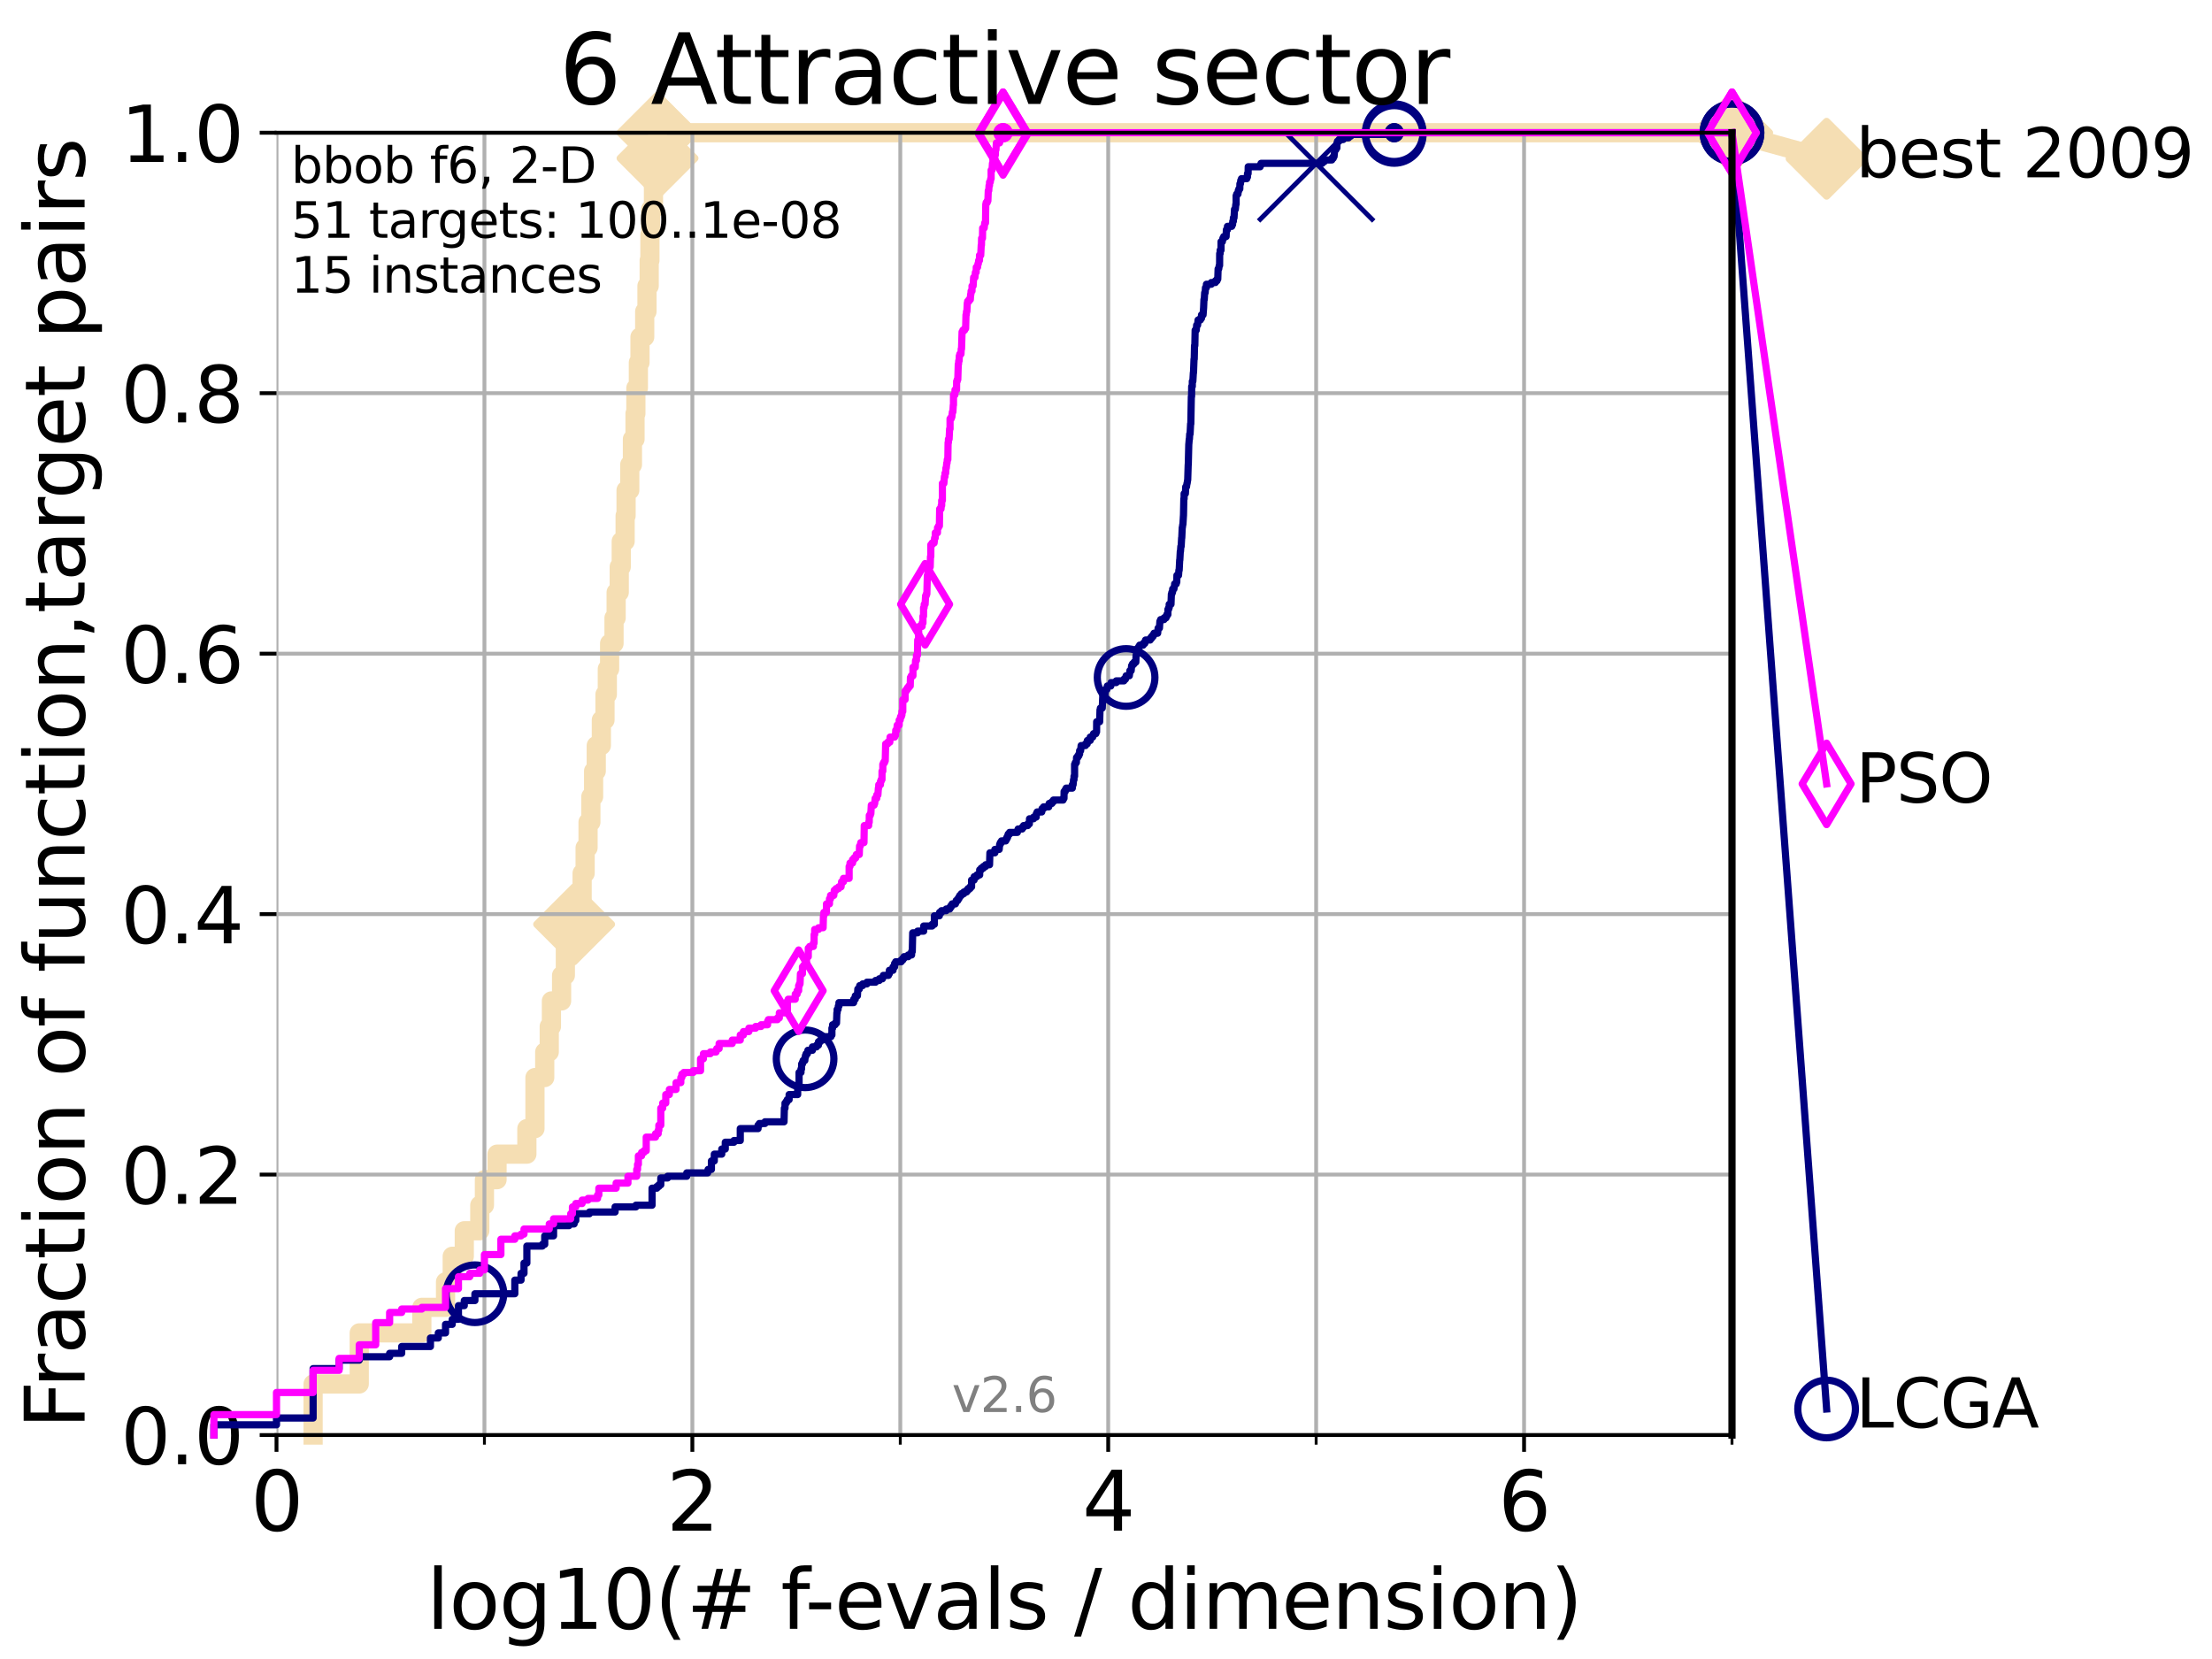 <?xml version="1.0" encoding="utf-8" standalone="no"?>
<!DOCTYPE svg PUBLIC "-//W3C//DTD SVG 1.1//EN"
  "http://www.w3.org/Graphics/SVG/1.1/DTD/svg11.dtd">
<svg xmlns:xlink="http://www.w3.org/1999/xlink" width="460.8pt" height="345.6pt" viewBox="0 0 460.8 345.6" xmlns="http://www.w3.org/2000/svg" version="1.1">
 <defs>
  <style type="text/css">*{stroke-linejoin: round; stroke-linecap: butt}</style>
 </defs>
 <g id="figure_1">
  <g id="patch_1">
   <path d="M 0 345.6 
L 460.8 345.6 
L 460.8 0 
L 0 0 
z
" style="fill: #ffffff"/>
  </g>
  <g id="axes_1">
   <g id="patch_2">
    <path d="M 57.6 298.944 
L 360.806 298.944 
L 360.806 27.648 
L 57.6 27.648 
z
" style="fill: #ffffff"/>
   </g>
   <g id="line2d_1">
    <path d="M 65.227 298.944 
L 65.227 288.305 
L 74.837 288.305 
L 74.837 277.666 
L 87.876 277.666 
L 87.876 272.346 
L 92.812 272.346 
L 92.812 267.027 
L 94.206 267.027 
L 94.206 261.707 
L 96.718 261.707 
L 96.718 256.388 
L 99.95 256.388 
L 99.95 251.068 
L 100.915 251.068 
L 100.915 245.749 
L 103.544 245.749 
L 103.544 240.429 
L 109.757 240.429 
L 109.757 235.11 
L 111.442 235.11 
L 111.442 224.471 
L 113.478 224.471 
L 113.478 219.151 
L 114.419 219.151 
L 114.419 213.832 
L 114.872 213.832 
L 114.872 208.512 
L 116.988 208.512 
L 116.988 203.192 
L 117.772 203.192 
L 117.772 197.873 
L 118.89 197.873 
L 118.89 192.553 
L 119.6 192.553 
L 119.6 187.234 
L 121.266 187.234 
L 121.266 181.914 
L 121.893 181.914 
L 121.893 176.595 
L 122.5 176.595 
L 122.5 171.275 
L 123.088 171.275 
L 123.088 165.956 
L 123.658 165.956 
L 123.658 160.636 
L 124.211 160.636 
L 124.211 155.317 
L 125.271 155.317 
L 125.271 149.997 
L 126.029 149.997 
L 126.029 144.678 
L 126.517 144.678 
L 126.517 139.358 
L 126.994 139.358 
L 126.994 134.039 
L 127.911 134.039 
L 127.911 128.719 
L 128.354 128.719 
L 128.354 123.4 
L 128.999 123.4 
L 128.999 118.08 
L 129.417 118.08 
L 129.417 112.76 
L 130.226 112.76 
L 130.226 107.441 
L 130.423 107.441 
L 130.423 102.121 
L 131.191 102.121 
L 131.191 96.802 
L 131.747 96.802 
L 131.747 91.482 
L 132.287 91.482 
L 132.287 86.163 
L 132.464 86.163 
L 132.464 80.843 
L 132.984 80.843 
L 132.984 75.524 
L 133.323 75.524 
L 133.323 70.204 
L 134.305 70.204 
L 134.305 64.885 
L 134.777 64.885 
L 134.777 59.565 
L 135.238 59.565 
L 135.238 54.246 
L 135.389 54.246 
L 135.389 48.926 
L 135.539 48.926 
L 135.539 43.607 
L 136.127 43.607 
L 136.127 38.287 
L 136.556 38.287 
L 136.556 32.968 
L 136.975 32.968 
L 136.975 27.648 
L 360.806 27.648 
" style="fill: none; stroke: #f5deb3; stroke-width: 4; stroke-linecap: square"/>
   </g>
   <g id="line2d_2">
    <defs>
     <path id="mfbd573ff9d" d="M 0 7.778 
L 7.778 0 
L 0 -7.778 
L -7.778 0 
z
" style="stroke: #f5deb3; stroke-width: 1.5; stroke-linejoin: miter"/>
    </defs>
    <g>
     <use xlink:href="#mfbd573ff9d" x="119.6" y="192.553" style="fill: #f5deb3; stroke: #f5deb3; stroke-width: 1.5; stroke-linejoin: miter"/>
     <use xlink:href="#mfbd573ff9d" x="136.975" y="32.968" style="fill: #f5deb3; stroke: #f5deb3; stroke-width: 1.5; stroke-linejoin: miter"/>
     <use xlink:href="#mfbd573ff9d" x="136.975" y="27.648" style="fill: #f5deb3; stroke: #f5deb3; stroke-width: 1.5; stroke-linejoin: miter"/>
     <use xlink:href="#mfbd573ff9d" x="136.975" y="27.648" style="fill: #f5deb3; stroke: #f5deb3; stroke-width: 1.5; stroke-linejoin: miter"/>
     <use xlink:href="#mfbd573ff9d" x="360.806" y="27.648" style="fill: #f5deb3; stroke: #f5deb3; stroke-width: 1.5; stroke-linejoin: miter"/>
    </g>
   </g>
   <g id="line2d_3">
    <path style="fill: none; stroke: #f5deb3; stroke-width: 4; stroke-linecap: square"/>
    <g/>
   </g>
   <g id="line2d_4">
    <path d="M 360.806 27.648 
L 380.515 33.074 
" style="fill: none; stroke: #f5deb3; stroke-width: 4; stroke-linecap: square"/>
    <g>
     <use xlink:href="#mfbd573ff9d" x="360.806" y="27.648" style="fill: #f5deb3; stroke: #f5deb3; stroke-width: 1.5; stroke-linejoin: miter"/>
     <use xlink:href="#mfbd573ff9d" x="380.515" y="33.074" style="fill: #f5deb3; stroke: #f5deb3; stroke-width: 1.5; stroke-linejoin: miter"/>
    </g>
   </g>
   <g id="matplotlib.axis_1">
    <g id="xtick_1">
     <g id="line2d_5">
      <path d="M 57.6 298.944 
L 57.6 27.648 
" clip-path="url(#p64ece58ec1)" style="fill: none; stroke: #b0b0b0; stroke-width: 0.8; stroke-linecap: square"/>
     </g>
     <g id="line2d_6">
      <defs>
       <path id="md685acdb5d" d="M 0 0 
L 0 3.5 
" style="stroke: #000000; stroke-width: 0.8"/>
      </defs>
      <g>
       <use xlink:href="#md685acdb5d" x="57.6" y="298.944" style="stroke: #000000; stroke-width: 0.8"/>
      </g>
     </g>
     <g id="text_1">
      <!-- 0 -->
      <g transform="translate(52.192 318.861)scale(0.17 -0.17)">
       <defs>
        <path id="DejaVuSans-30" d="M 2034 4250 
Q 1547 4250 1301 3770 
Q 1056 3291 1056 2328 
Q 1056 1369 1301 889 
Q 1547 409 2034 409 
Q 2525 409 2770 889 
Q 3016 1369 3016 2328 
Q 3016 3291 2770 3770 
Q 2525 4250 2034 4250 
z
M 2034 4750 
Q 2819 4750 3233 4129 
Q 3647 3509 3647 2328 
Q 3647 1150 3233 529 
Q 2819 -91 2034 -91 
Q 1250 -91 836 529 
Q 422 1150 422 2328 
Q 422 3509 836 4129 
Q 1250 4750 2034 4750 
z
" transform="scale(0.016)"/>
       </defs>
       <use xlink:href="#DejaVuSans-30"/>
      </g>
     </g>
    </g>
    <g id="xtick_2">
     <g id="line2d_7">
      <path d="M 144.23 298.944 
L 144.23 27.648 
" clip-path="url(#p64ece58ec1)" style="fill: none; stroke: #b0b0b0; stroke-width: 0.8; stroke-linecap: square"/>
     </g>
     <g id="line2d_8">
      <g>
       <use xlink:href="#md685acdb5d" x="144.23" y="298.944" style="stroke: #000000; stroke-width: 0.8"/>
      </g>
     </g>
     <g id="text_2">
      <!-- 2 -->
      <g transform="translate(138.822 318.861)scale(0.17 -0.17)">
       <defs>
        <path id="DejaVuSans-32" d="M 1228 531 
L 3431 531 
L 3431 0 
L 469 0 
L 469 531 
Q 828 903 1448 1529 
Q 2069 2156 2228 2338 
Q 2531 2678 2651 2914 
Q 2772 3150 2772 3378 
Q 2772 3750 2511 3984 
Q 2250 4219 1831 4219 
Q 1534 4219 1204 4116 
Q 875 4013 500 3803 
L 500 4441 
Q 881 4594 1212 4672 
Q 1544 4750 1819 4750 
Q 2544 4750 2975 4387 
Q 3406 4025 3406 3419 
Q 3406 3131 3298 2873 
Q 3191 2616 2906 2266 
Q 2828 2175 2409 1742 
Q 1991 1309 1228 531 
z
" transform="scale(0.016)"/>
       </defs>
       <use xlink:href="#DejaVuSans-32"/>
      </g>
     </g>
    </g>
    <g id="xtick_3">
     <g id="line2d_9">
      <path d="M 230.861 298.944 
L 230.861 27.648 
" clip-path="url(#p64ece58ec1)" style="fill: none; stroke: #b0b0b0; stroke-width: 0.8; stroke-linecap: square"/>
     </g>
     <g id="line2d_10">
      <g>
       <use xlink:href="#md685acdb5d" x="230.861" y="298.944" style="stroke: #000000; stroke-width: 0.8"/>
      </g>
     </g>
     <g id="text_3">
      <!-- 4 -->
      <g transform="translate(225.453 318.861)scale(0.17 -0.17)">
       <defs>
        <path id="DejaVuSans-34" d="M 2419 4116 
L 825 1625 
L 2419 1625 
L 2419 4116 
z
M 2253 4666 
L 3047 4666 
L 3047 1625 
L 3713 1625 
L 3713 1100 
L 3047 1100 
L 3047 0 
L 2419 0 
L 2419 1100 
L 313 1100 
L 313 1709 
L 2253 4666 
z
" transform="scale(0.016)"/>
       </defs>
       <use xlink:href="#DejaVuSans-34"/>
      </g>
     </g>
    </g>
    <g id="xtick_4">
     <g id="line2d_11">
      <path d="M 317.491 298.944 
L 317.491 27.648 
" clip-path="url(#p64ece58ec1)" style="fill: none; stroke: #b0b0b0; stroke-width: 0.8; stroke-linecap: square"/>
     </g>
     <g id="line2d_12">
      <g>
       <use xlink:href="#md685acdb5d" x="317.491" y="298.944" style="stroke: #000000; stroke-width: 0.8"/>
      </g>
     </g>
     <g id="text_4">
      <!-- 6 -->
      <g transform="translate(312.083 318.861)scale(0.17 -0.17)">
       <defs>
        <path id="DejaVuSans-36" d="M 2113 2584 
Q 1688 2584 1439 2293 
Q 1191 2003 1191 1497 
Q 1191 994 1439 701 
Q 1688 409 2113 409 
Q 2538 409 2786 701 
Q 3034 994 3034 1497 
Q 3034 2003 2786 2293 
Q 2538 2584 2113 2584 
z
M 3366 4563 
L 3366 3988 
Q 3128 4100 2886 4159 
Q 2644 4219 2406 4219 
Q 1781 4219 1451 3797 
Q 1122 3375 1075 2522 
Q 1259 2794 1537 2939 
Q 1816 3084 2150 3084 
Q 2853 3084 3261 2657 
Q 3669 2231 3669 1497 
Q 3669 778 3244 343 
Q 2819 -91 2113 -91 
Q 1303 -91 875 529 
Q 447 1150 447 2328 
Q 447 3434 972 4092 
Q 1497 4750 2381 4750 
Q 2619 4750 2861 4703 
Q 3103 4656 3366 4563 
z
" transform="scale(0.016)"/>
       </defs>
       <use xlink:href="#DejaVuSans-36"/>
      </g>
     </g>
    </g>
    <g id="xtick_5">
     <g id="line2d_13">
      <path d="M 100.915 298.944 
L 100.915 27.648 
" clip-path="url(#p64ece58ec1)" style="fill: none; stroke: #b0b0b0; stroke-width: 0.8; stroke-linecap: square"/>
     </g>
     <g id="line2d_14">
      <defs>
       <path id="m4558ae30e0" d="M 0 0 
L 0 2 
" style="stroke: #000000; stroke-width: 0.6"/>
      </defs>
      <g>
       <use xlink:href="#m4558ae30e0" x="100.915" y="298.944" style="stroke: #000000; stroke-width: 0.6"/>
      </g>
     </g>
    </g>
    <g id="xtick_6">
     <g id="line2d_15">
      <path d="M 187.546 298.944 
L 187.546 27.648 
" clip-path="url(#p64ece58ec1)" style="fill: none; stroke: #b0b0b0; stroke-width: 0.8; stroke-linecap: square"/>
     </g>
     <g id="line2d_16">
      <g>
       <use xlink:href="#m4558ae30e0" x="187.546" y="298.944" style="stroke: #000000; stroke-width: 0.6"/>
      </g>
     </g>
    </g>
    <g id="xtick_7">
     <g id="line2d_17">
      <path d="M 274.176 298.944 
L 274.176 27.648 
" clip-path="url(#p64ece58ec1)" style="fill: none; stroke: #b0b0b0; stroke-width: 0.8; stroke-linecap: square"/>
     </g>
     <g id="line2d_18">
      <g>
       <use xlink:href="#m4558ae30e0" x="274.176" y="298.944" style="stroke: #000000; stroke-width: 0.6"/>
      </g>
     </g>
    </g>
    <g id="xtick_8">
     <g id="line2d_19">
      <path d="M 360.806 298.944 
L 360.806 27.648 
" clip-path="url(#p64ece58ec1)" style="fill: none; stroke: #b0b0b0; stroke-width: 0.8; stroke-linecap: square"/>
     </g>
     <g id="line2d_20">
      <g>
       <use xlink:href="#m4558ae30e0" x="360.806" y="298.944" style="stroke: #000000; stroke-width: 0.6"/>
      </g>
     </g>
    </g>
    <g id="text_5">
     <!-- log10(# f-evals / dimension) -->
     <g transform="translate(88.823 339.314)scale(0.17 -0.17)">
      <defs>
       <path id="DejaVuSans-6c" d="M 603 4863 
L 1178 4863 
L 1178 0 
L 603 0 
L 603 4863 
z
" transform="scale(0.016)"/>
       <path id="DejaVuSans-6f" d="M 1959 3097 
Q 1497 3097 1228 2736 
Q 959 2375 959 1747 
Q 959 1119 1226 758 
Q 1494 397 1959 397 
Q 2419 397 2687 759 
Q 2956 1122 2956 1747 
Q 2956 2369 2687 2733 
Q 2419 3097 1959 3097 
z
M 1959 3584 
Q 2709 3584 3137 3096 
Q 3566 2609 3566 1747 
Q 3566 888 3137 398 
Q 2709 -91 1959 -91 
Q 1206 -91 779 398 
Q 353 888 353 1747 
Q 353 2609 779 3096 
Q 1206 3584 1959 3584 
z
" transform="scale(0.016)"/>
       <path id="DejaVuSans-67" d="M 2906 1791 
Q 2906 2416 2648 2759 
Q 2391 3103 1925 3103 
Q 1463 3103 1205 2759 
Q 947 2416 947 1791 
Q 947 1169 1205 825 
Q 1463 481 1925 481 
Q 2391 481 2648 825 
Q 2906 1169 2906 1791 
z
M 3481 434 
Q 3481 -459 3084 -895 
Q 2688 -1331 1869 -1331 
Q 1566 -1331 1297 -1286 
Q 1028 -1241 775 -1147 
L 775 -588 
Q 1028 -725 1275 -790 
Q 1522 -856 1778 -856 
Q 2344 -856 2625 -561 
Q 2906 -266 2906 331 
L 2906 616 
Q 2728 306 2450 153 
Q 2172 0 1784 0 
Q 1141 0 747 490 
Q 353 981 353 1791 
Q 353 2603 747 3093 
Q 1141 3584 1784 3584 
Q 2172 3584 2450 3431 
Q 2728 3278 2906 2969 
L 2906 3500 
L 3481 3500 
L 3481 434 
z
" transform="scale(0.016)"/>
       <path id="DejaVuSans-31" d="M 794 531 
L 1825 531 
L 1825 4091 
L 703 3866 
L 703 4441 
L 1819 4666 
L 2450 4666 
L 2450 531 
L 3481 531 
L 3481 0 
L 794 0 
L 794 531 
z
" transform="scale(0.016)"/>
       <path id="DejaVuSans-28" d="M 1984 4856 
Q 1566 4138 1362 3434 
Q 1159 2731 1159 2009 
Q 1159 1288 1364 580 
Q 1569 -128 1984 -844 
L 1484 -844 
Q 1016 -109 783 600 
Q 550 1309 550 2009 
Q 550 2706 781 3412 
Q 1013 4119 1484 4856 
L 1984 4856 
z
" transform="scale(0.016)"/>
       <path id="DejaVuSans-23" d="M 3272 2816 
L 2363 2816 
L 2100 1772 
L 3016 1772 
L 3272 2816 
z
M 2803 4594 
L 2478 3297 
L 3391 3297 
L 3719 4594 
L 4219 4594 
L 3897 3297 
L 4872 3297 
L 4872 2816 
L 3775 2816 
L 3519 1772 
L 4513 1772 
L 4513 1294 
L 3397 1294 
L 3072 0 
L 2572 0 
L 2894 1294 
L 1978 1294 
L 1656 0 
L 1153 0 
L 1478 1294 
L 494 1294 
L 494 1772 
L 1594 1772 
L 1856 2816 
L 850 2816 
L 850 3297 
L 1978 3297 
L 2297 4594 
L 2803 4594 
z
" transform="scale(0.016)"/>
       <path id="DejaVuSans-20" transform="scale(0.016)"/>
       <path id="DejaVuSans-66" d="M 2375 4863 
L 2375 4384 
L 1825 4384 
Q 1516 4384 1395 4259 
Q 1275 4134 1275 3809 
L 1275 3500 
L 2222 3500 
L 2222 3053 
L 1275 3053 
L 1275 0 
L 697 0 
L 697 3053 
L 147 3053 
L 147 3500 
L 697 3500 
L 697 3744 
Q 697 4328 969 4595 
Q 1241 4863 1831 4863 
L 2375 4863 
z
" transform="scale(0.016)"/>
       <path id="DejaVuSans-2d" d="M 313 2009 
L 1997 2009 
L 1997 1497 
L 313 1497 
L 313 2009 
z
" transform="scale(0.016)"/>
       <path id="DejaVuSans-65" d="M 3597 1894 
L 3597 1613 
L 953 1613 
Q 991 1019 1311 708 
Q 1631 397 2203 397 
Q 2534 397 2845 478 
Q 3156 559 3463 722 
L 3463 178 
Q 3153 47 2828 -22 
Q 2503 -91 2169 -91 
Q 1331 -91 842 396 
Q 353 884 353 1716 
Q 353 2575 817 3079 
Q 1281 3584 2069 3584 
Q 2775 3584 3186 3129 
Q 3597 2675 3597 1894 
z
M 3022 2063 
Q 3016 2534 2758 2815 
Q 2500 3097 2075 3097 
Q 1594 3097 1305 2825 
Q 1016 2553 972 2059 
L 3022 2063 
z
" transform="scale(0.016)"/>
       <path id="DejaVuSans-76" d="M 191 3500 
L 800 3500 
L 1894 563 
L 2988 3500 
L 3597 3500 
L 2284 0 
L 1503 0 
L 191 3500 
z
" transform="scale(0.016)"/>
       <path id="DejaVuSans-61" d="M 2194 1759 
Q 1497 1759 1228 1600 
Q 959 1441 959 1056 
Q 959 750 1161 570 
Q 1363 391 1709 391 
Q 2188 391 2477 730 
Q 2766 1069 2766 1631 
L 2766 1759 
L 2194 1759 
z
M 3341 1997 
L 3341 0 
L 2766 0 
L 2766 531 
Q 2569 213 2275 61 
Q 1981 -91 1556 -91 
Q 1019 -91 701 211 
Q 384 513 384 1019 
Q 384 1609 779 1909 
Q 1175 2209 1959 2209 
L 2766 2209 
L 2766 2266 
Q 2766 2663 2505 2880 
Q 2244 3097 1772 3097 
Q 1472 3097 1187 3025 
Q 903 2953 641 2809 
L 641 3341 
Q 956 3463 1253 3523 
Q 1550 3584 1831 3584 
Q 2591 3584 2966 3190 
Q 3341 2797 3341 1997 
z
" transform="scale(0.016)"/>
       <path id="DejaVuSans-73" d="M 2834 3397 
L 2834 2853 
Q 2591 2978 2328 3040 
Q 2066 3103 1784 3103 
Q 1356 3103 1142 2972 
Q 928 2841 928 2578 
Q 928 2378 1081 2264 
Q 1234 2150 1697 2047 
L 1894 2003 
Q 2506 1872 2764 1633 
Q 3022 1394 3022 966 
Q 3022 478 2636 193 
Q 2250 -91 1575 -91 
Q 1294 -91 989 -36 
Q 684 19 347 128 
L 347 722 
Q 666 556 975 473 
Q 1284 391 1588 391 
Q 1994 391 2212 530 
Q 2431 669 2431 922 
Q 2431 1156 2273 1281 
Q 2116 1406 1581 1522 
L 1381 1569 
Q 847 1681 609 1914 
Q 372 2147 372 2553 
Q 372 3047 722 3315 
Q 1072 3584 1716 3584 
Q 2034 3584 2315 3537 
Q 2597 3491 2834 3397 
z
" transform="scale(0.016)"/>
       <path id="DejaVuSans-2f" d="M 1625 4666 
L 2156 4666 
L 531 -594 
L 0 -594 
L 1625 4666 
z
" transform="scale(0.016)"/>
       <path id="DejaVuSans-64" d="M 2906 2969 
L 2906 4863 
L 3481 4863 
L 3481 0 
L 2906 0 
L 2906 525 
Q 2725 213 2448 61 
Q 2172 -91 1784 -91 
Q 1150 -91 751 415 
Q 353 922 353 1747 
Q 353 2572 751 3078 
Q 1150 3584 1784 3584 
Q 2172 3584 2448 3432 
Q 2725 3281 2906 2969 
z
M 947 1747 
Q 947 1113 1208 752 
Q 1469 391 1925 391 
Q 2381 391 2643 752 
Q 2906 1113 2906 1747 
Q 2906 2381 2643 2742 
Q 2381 3103 1925 3103 
Q 1469 3103 1208 2742 
Q 947 2381 947 1747 
z
" transform="scale(0.016)"/>
       <path id="DejaVuSans-69" d="M 603 3500 
L 1178 3500 
L 1178 0 
L 603 0 
L 603 3500 
z
M 603 4863 
L 1178 4863 
L 1178 4134 
L 603 4134 
L 603 4863 
z
" transform="scale(0.016)"/>
       <path id="DejaVuSans-6d" d="M 3328 2828 
Q 3544 3216 3844 3400 
Q 4144 3584 4550 3584 
Q 5097 3584 5394 3201 
Q 5691 2819 5691 2113 
L 5691 0 
L 5113 0 
L 5113 2094 
Q 5113 2597 4934 2840 
Q 4756 3084 4391 3084 
Q 3944 3084 3684 2787 
Q 3425 2491 3425 1978 
L 3425 0 
L 2847 0 
L 2847 2094 
Q 2847 2600 2669 2842 
Q 2491 3084 2119 3084 
Q 1678 3084 1418 2786 
Q 1159 2488 1159 1978 
L 1159 0 
L 581 0 
L 581 3500 
L 1159 3500 
L 1159 2956 
Q 1356 3278 1631 3431 
Q 1906 3584 2284 3584 
Q 2666 3584 2933 3390 
Q 3200 3197 3328 2828 
z
" transform="scale(0.016)"/>
       <path id="DejaVuSans-6e" d="M 3513 2113 
L 3513 0 
L 2938 0 
L 2938 2094 
Q 2938 2591 2744 2837 
Q 2550 3084 2163 3084 
Q 1697 3084 1428 2787 
Q 1159 2491 1159 1978 
L 1159 0 
L 581 0 
L 581 3500 
L 1159 3500 
L 1159 2956 
Q 1366 3272 1645 3428 
Q 1925 3584 2291 3584 
Q 2894 3584 3203 3211 
Q 3513 2838 3513 2113 
z
" transform="scale(0.016)"/>
       <path id="DejaVuSans-29" d="M 513 4856 
L 1013 4856 
Q 1481 4119 1714 3412 
Q 1947 2706 1947 2009 
Q 1947 1309 1714 600 
Q 1481 -109 1013 -844 
L 513 -844 
Q 928 -128 1133 580 
Q 1338 1288 1338 2009 
Q 1338 2731 1133 3434 
Q 928 4138 513 4856 
z
" transform="scale(0.016)"/>
      </defs>
      <use xlink:href="#DejaVuSans-6c"/>
      <use xlink:href="#DejaVuSans-6f" x="27.783"/>
      <use xlink:href="#DejaVuSans-67" x="88.965"/>
      <use xlink:href="#DejaVuSans-31" x="152.441"/>
      <use xlink:href="#DejaVuSans-30" x="216.064"/>
      <use xlink:href="#DejaVuSans-28" x="279.688"/>
      <use xlink:href="#DejaVuSans-23" x="318.701"/>
      <use xlink:href="#DejaVuSans-20" x="402.49"/>
      <use xlink:href="#DejaVuSans-66" x="434.277"/>
      <use xlink:href="#DejaVuSans-2d" x="463.982"/>
      <use xlink:href="#DejaVuSans-65" x="500.066"/>
      <use xlink:href="#DejaVuSans-76" x="561.59"/>
      <use xlink:href="#DejaVuSans-61" x="620.77"/>
      <use xlink:href="#DejaVuSans-6c" x="682.049"/>
      <use xlink:href="#DejaVuSans-73" x="709.832"/>
      <use xlink:href="#DejaVuSans-20" x="761.932"/>
      <use xlink:href="#DejaVuSans-2f" x="793.719"/>
      <use xlink:href="#DejaVuSans-20" x="827.41"/>
      <use xlink:href="#DejaVuSans-64" x="859.197"/>
      <use xlink:href="#DejaVuSans-69" x="922.674"/>
      <use xlink:href="#DejaVuSans-6d" x="950.457"/>
      <use xlink:href="#DejaVuSans-65" x="1047.869"/>
      <use xlink:href="#DejaVuSans-6e" x="1109.393"/>
      <use xlink:href="#DejaVuSans-73" x="1172.771"/>
      <use xlink:href="#DejaVuSans-69" x="1224.871"/>
      <use xlink:href="#DejaVuSans-6f" x="1252.654"/>
      <use xlink:href="#DejaVuSans-6e" x="1313.836"/>
      <use xlink:href="#DejaVuSans-29" x="1377.215"/>
     </g>
    </g>
   </g>
   <g id="matplotlib.axis_2">
    <g id="ytick_1">
     <g id="line2d_21">
      <path d="M 57.6 298.944 
L 360.806 298.944 
" clip-path="url(#p64ece58ec1)" style="fill: none; stroke: #b0b0b0; stroke-width: 0.8; stroke-linecap: square"/>
     </g>
     <g id="line2d_22">
      <defs>
       <path id="mbbb6715928" d="M 0 0 
L -3.5 0 
" style="stroke: #000000; stroke-width: 0.8"/>
      </defs>
      <g>
       <use xlink:href="#mbbb6715928" x="57.6" y="298.944" style="stroke: #000000; stroke-width: 0.8"/>
      </g>
     </g>
     <g id="text_6">
      <!-- 0.0 -->
      <g transform="translate(25.155 305.023)scale(0.16 -0.16)">
       <defs>
        <path id="DejaVuSans-2e" d="M 684 794 
L 1344 794 
L 1344 0 
L 684 0 
L 684 794 
z
" transform="scale(0.016)"/>
       </defs>
       <use xlink:href="#DejaVuSans-30"/>
       <use xlink:href="#DejaVuSans-2e" x="63.623"/>
       <use xlink:href="#DejaVuSans-30" x="95.41"/>
      </g>
     </g>
    </g>
    <g id="ytick_2">
     <g id="line2d_23">
      <path d="M 57.6 244.685 
L 360.806 244.685 
" clip-path="url(#p64ece58ec1)" style="fill: none; stroke: #b0b0b0; stroke-width: 0.8; stroke-linecap: square"/>
     </g>
     <g id="line2d_24">
      <g>
       <use xlink:href="#mbbb6715928" x="57.6" y="244.685" style="stroke: #000000; stroke-width: 0.8"/>
      </g>
     </g>
     <g id="text_7">
      <!-- 0.2 -->
      <g transform="translate(25.155 250.764)scale(0.16 -0.16)">
       <use xlink:href="#DejaVuSans-30"/>
       <use xlink:href="#DejaVuSans-2e" x="63.623"/>
       <use xlink:href="#DejaVuSans-32" x="95.41"/>
      </g>
     </g>
    </g>
    <g id="ytick_3">
     <g id="line2d_25">
      <path d="M 57.6 190.426 
L 360.806 190.426 
" clip-path="url(#p64ece58ec1)" style="fill: none; stroke: #b0b0b0; stroke-width: 0.8; stroke-linecap: square"/>
     </g>
     <g id="line2d_26">
      <g>
       <use xlink:href="#mbbb6715928" x="57.6" y="190.426" style="stroke: #000000; stroke-width: 0.8"/>
      </g>
     </g>
     <g id="text_8">
      <!-- 0.4 -->
      <g transform="translate(25.155 196.504)scale(0.16 -0.16)">
       <use xlink:href="#DejaVuSans-30"/>
       <use xlink:href="#DejaVuSans-2e" x="63.623"/>
       <use xlink:href="#DejaVuSans-34" x="95.41"/>
      </g>
     </g>
    </g>
    <g id="ytick_4">
     <g id="line2d_27">
      <path d="M 57.6 136.166 
L 360.806 136.166 
" clip-path="url(#p64ece58ec1)" style="fill: none; stroke: #b0b0b0; stroke-width: 0.8; stroke-linecap: square"/>
     </g>
     <g id="line2d_28">
      <g>
       <use xlink:href="#mbbb6715928" x="57.6" y="136.166" style="stroke: #000000; stroke-width: 0.8"/>
      </g>
     </g>
     <g id="text_9">
      <!-- 0.6 -->
      <g transform="translate(25.155 142.245)scale(0.16 -0.16)">
       <use xlink:href="#DejaVuSans-30"/>
       <use xlink:href="#DejaVuSans-2e" x="63.623"/>
       <use xlink:href="#DejaVuSans-36" x="95.41"/>
      </g>
     </g>
    </g>
    <g id="ytick_5">
     <g id="line2d_29">
      <path d="M 57.6 81.907 
L 360.806 81.907 
" clip-path="url(#p64ece58ec1)" style="fill: none; stroke: #b0b0b0; stroke-width: 0.8; stroke-linecap: square"/>
     </g>
     <g id="line2d_30">
      <g>
       <use xlink:href="#mbbb6715928" x="57.6" y="81.907" style="stroke: #000000; stroke-width: 0.8"/>
      </g>
     </g>
     <g id="text_10">
      <!-- 0.8 -->
      <g transform="translate(25.155 87.986)scale(0.16 -0.16)">
       <defs>
        <path id="DejaVuSans-38" d="M 2034 2216 
Q 1584 2216 1326 1975 
Q 1069 1734 1069 1313 
Q 1069 891 1326 650 
Q 1584 409 2034 409 
Q 2484 409 2743 651 
Q 3003 894 3003 1313 
Q 3003 1734 2745 1975 
Q 2488 2216 2034 2216 
z
M 1403 2484 
Q 997 2584 770 2862 
Q 544 3141 544 3541 
Q 544 4100 942 4425 
Q 1341 4750 2034 4750 
Q 2731 4750 3128 4425 
Q 3525 4100 3525 3541 
Q 3525 3141 3298 2862 
Q 3072 2584 2669 2484 
Q 3125 2378 3379 2068 
Q 3634 1759 3634 1313 
Q 3634 634 3220 271 
Q 2806 -91 2034 -91 
Q 1263 -91 848 271 
Q 434 634 434 1313 
Q 434 1759 690 2068 
Q 947 2378 1403 2484 
z
M 1172 3481 
Q 1172 3119 1398 2916 
Q 1625 2713 2034 2713 
Q 2441 2713 2670 2916 
Q 2900 3119 2900 3481 
Q 2900 3844 2670 4047 
Q 2441 4250 2034 4250 
Q 1625 4250 1398 4047 
Q 1172 3844 1172 3481 
z
" transform="scale(0.016)"/>
       </defs>
       <use xlink:href="#DejaVuSans-30"/>
       <use xlink:href="#DejaVuSans-2e" x="63.623"/>
       <use xlink:href="#DejaVuSans-38" x="95.41"/>
      </g>
     </g>
    </g>
    <g id="ytick_6">
     <g id="line2d_31">
      <path d="M 57.6 27.648 
L 360.806 27.648 
" clip-path="url(#p64ece58ec1)" style="fill: none; stroke: #b0b0b0; stroke-width: 0.8; stroke-linecap: square"/>
     </g>
     <g id="line2d_32">
      <g>
       <use xlink:href="#mbbb6715928" x="57.6" y="27.648" style="stroke: #000000; stroke-width: 0.8"/>
      </g>
     </g>
     <g id="text_11">
      <!-- 1.0 -->
      <g transform="translate(25.155 33.727)scale(0.16 -0.16)">
       <use xlink:href="#DejaVuSans-31"/>
       <use xlink:href="#DejaVuSans-2e" x="63.623"/>
       <use xlink:href="#DejaVuSans-30" x="95.41"/>
      </g>
     </g>
    </g>
    <g id="text_12">
     <!-- Fraction of function,target pairs -->
     <g transform="translate(17.62 297.681)rotate(-90)scale(0.17 -0.17)">
      <defs>
       <path id="DejaVuSans-46" d="M 628 4666 
L 3309 4666 
L 3309 4134 
L 1259 4134 
L 1259 2759 
L 3109 2759 
L 3109 2228 
L 1259 2228 
L 1259 0 
L 628 0 
L 628 4666 
z
" transform="scale(0.016)"/>
       <path id="DejaVuSans-72" d="M 2631 2963 
Q 2534 3019 2420 3045 
Q 2306 3072 2169 3072 
Q 1681 3072 1420 2755 
Q 1159 2438 1159 1844 
L 1159 0 
L 581 0 
L 581 3500 
L 1159 3500 
L 1159 2956 
Q 1341 3275 1631 3429 
Q 1922 3584 2338 3584 
Q 2397 3584 2469 3576 
Q 2541 3569 2628 3553 
L 2631 2963 
z
" transform="scale(0.016)"/>
       <path id="DejaVuSans-63" d="M 3122 3366 
L 3122 2828 
Q 2878 2963 2633 3030 
Q 2388 3097 2138 3097 
Q 1578 3097 1268 2742 
Q 959 2388 959 1747 
Q 959 1106 1268 751 
Q 1578 397 2138 397 
Q 2388 397 2633 464 
Q 2878 531 3122 666 
L 3122 134 
Q 2881 22 2623 -34 
Q 2366 -91 2075 -91 
Q 1284 -91 818 406 
Q 353 903 353 1747 
Q 353 2603 823 3093 
Q 1294 3584 2113 3584 
Q 2378 3584 2631 3529 
Q 2884 3475 3122 3366 
z
" transform="scale(0.016)"/>
       <path id="DejaVuSans-74" d="M 1172 4494 
L 1172 3500 
L 2356 3500 
L 2356 3053 
L 1172 3053 
L 1172 1153 
Q 1172 725 1289 603 
Q 1406 481 1766 481 
L 2356 481 
L 2356 0 
L 1766 0 
Q 1100 0 847 248 
Q 594 497 594 1153 
L 594 3053 
L 172 3053 
L 172 3500 
L 594 3500 
L 594 4494 
L 1172 4494 
z
" transform="scale(0.016)"/>
       <path id="DejaVuSans-75" d="M 544 1381 
L 544 3500 
L 1119 3500 
L 1119 1403 
Q 1119 906 1312 657 
Q 1506 409 1894 409 
Q 2359 409 2629 706 
Q 2900 1003 2900 1516 
L 2900 3500 
L 3475 3500 
L 3475 0 
L 2900 0 
L 2900 538 
Q 2691 219 2414 64 
Q 2138 -91 1772 -91 
Q 1169 -91 856 284 
Q 544 659 544 1381 
z
M 1991 3584 
L 1991 3584 
z
" transform="scale(0.016)"/>
       <path id="DejaVuSans-2c" d="M 750 794 
L 1409 794 
L 1409 256 
L 897 -744 
L 494 -744 
L 750 256 
L 750 794 
z
" transform="scale(0.016)"/>
       <path id="DejaVuSans-70" d="M 1159 525 
L 1159 -1331 
L 581 -1331 
L 581 3500 
L 1159 3500 
L 1159 2969 
Q 1341 3281 1617 3432 
Q 1894 3584 2278 3584 
Q 2916 3584 3314 3078 
Q 3713 2572 3713 1747 
Q 3713 922 3314 415 
Q 2916 -91 2278 -91 
Q 1894 -91 1617 61 
Q 1341 213 1159 525 
z
M 3116 1747 
Q 3116 2381 2855 2742 
Q 2594 3103 2138 3103 
Q 1681 3103 1420 2742 
Q 1159 2381 1159 1747 
Q 1159 1113 1420 752 
Q 1681 391 2138 391 
Q 2594 391 2855 752 
Q 3116 1113 3116 1747 
z
" transform="scale(0.016)"/>
      </defs>
      <use xlink:href="#DejaVuSans-46"/>
      <use xlink:href="#DejaVuSans-72" x="50.27"/>
      <use xlink:href="#DejaVuSans-61" x="91.383"/>
      <use xlink:href="#DejaVuSans-63" x="152.662"/>
      <use xlink:href="#DejaVuSans-74" x="207.643"/>
      <use xlink:href="#DejaVuSans-69" x="246.852"/>
      <use xlink:href="#DejaVuSans-6f" x="274.635"/>
      <use xlink:href="#DejaVuSans-6e" x="335.816"/>
      <use xlink:href="#DejaVuSans-20" x="399.195"/>
      <use xlink:href="#DejaVuSans-6f" x="430.982"/>
      <use xlink:href="#DejaVuSans-66" x="492.164"/>
      <use xlink:href="#DejaVuSans-20" x="527.369"/>
      <use xlink:href="#DejaVuSans-66" x="559.156"/>
      <use xlink:href="#DejaVuSans-75" x="594.361"/>
      <use xlink:href="#DejaVuSans-6e" x="657.74"/>
      <use xlink:href="#DejaVuSans-63" x="721.119"/>
      <use xlink:href="#DejaVuSans-74" x="776.1"/>
      <use xlink:href="#DejaVuSans-69" x="815.309"/>
      <use xlink:href="#DejaVuSans-6f" x="843.092"/>
      <use xlink:href="#DejaVuSans-6e" x="904.273"/>
      <use xlink:href="#DejaVuSans-2c" x="967.652"/>
      <use xlink:href="#DejaVuSans-74" x="999.439"/>
      <use xlink:href="#DejaVuSans-61" x="1038.648"/>
      <use xlink:href="#DejaVuSans-72" x="1099.928"/>
      <use xlink:href="#DejaVuSans-67" x="1139.291"/>
      <use xlink:href="#DejaVuSans-65" x="1202.768"/>
      <use xlink:href="#DejaVuSans-74" x="1264.291"/>
      <use xlink:href="#DejaVuSans-20" x="1303.5"/>
      <use xlink:href="#DejaVuSans-70" x="1335.287"/>
      <use xlink:href="#DejaVuSans-61" x="1398.764"/>
      <use xlink:href="#DejaVuSans-69" x="1460.043"/>
      <use xlink:href="#DejaVuSans-72" x="1487.826"/>
      <use xlink:href="#DejaVuSans-73" x="1528.939"/>
     </g>
    </g>
   </g>
   <g id="line2d_33">
    <defs>
     <path id="m9123949a63" d="M 0 1.5 
C 0.398 1.5 0.779 1.342 1.061 1.061 
C 1.342 0.779 1.5 0.398 1.5 0 
C 1.5 -0.398 1.342 -0.779 1.061 -1.061 
C 0.779 -1.342 0.398 -1.5 0 -1.5 
C -0.398 -1.5 -0.779 -1.342 -1.061 -1.061 
C -1.342 -0.779 -1.5 -0.398 -1.5 0 
C -1.5 0.398 -1.342 0.779 -1.061 1.061 
C -0.779 1.342 -0.398 1.5 0 1.5 
z
" style="stroke: #f5deb3"/>
    </defs>
    <g>
     <use xlink:href="#m9123949a63" x="136.975" y="27.648" style="fill: #f5deb3; stroke: #f5deb3"/>
     <use xlink:href="#m9123949a63" x="136.975" y="27.648" style="fill: #f5deb3; stroke: #f5deb3"/>
    </g>
   </g>
   <g id="line2d_34">
    <defs>
     <path id="m8a918a2fd1" d="M 0 1.5 
C 0.398 1.5 0.779 1.342 1.061 1.061 
C 1.342 0.779 1.5 0.398 1.5 0 
C 1.5 -0.398 1.342 -0.779 1.061 -1.061 
C 0.779 -1.342 0.398 -1.5 0 -1.5 
C -0.398 -1.5 -0.779 -1.342 -1.061 -1.061 
C -1.342 -0.779 -1.5 -0.398 -1.5 0 
C -1.5 0.398 -1.342 0.779 -1.061 1.061 
C -0.779 1.342 -0.398 1.5 0 1.5 
z
" style="stroke: #000080"/>
    </defs>
    <g>
     <use xlink:href="#m8a918a2fd1" x="290.444" y="27.648" style="fill: #000080; stroke: #000080"/>
     <use xlink:href="#m8a918a2fd1" x="290.444" y="27.648" style="fill: #000080; stroke: #000080"/>
    </g>
   </g>
   <g id="line2d_35">
    <path d="M 44.561 298.944 
L 44.561 296.816 
L 57.6 296.816 
L 57.6 295.398 
L 65.227 295.398 
L 65.227 285.113 
L 70.639 285.113 
L 70.639 283.34 
L 74.837 283.34 
L 74.837 282.631 
L 81.166 282.631 
L 81.166 281.922 
L 83.678 281.922 
L 83.678 280.503 
L 89.669 280.503 
L 89.669 278.73 
L 91.306 278.73 
L 91.306 277.666 
L 92.812 277.666 
L 92.812 275.893 
L 94.206 275.893 
L 94.206 274.829 
L 95.503 274.829 
L 95.503 271.992 
L 96.718 271.992 
L 96.718 270.928 
L 98.933 270.928 
L 98.933 269.509 
L 107.245 269.509 
L 107.245 266.672 
L 108.543 266.672 
L 108.543 265.254 
L 109.159 265.254 
L 109.159 263.126 
L 109.757 263.126 
L 109.757 259.579 
L 112.989 259.579 
L 112.989 259.225 
L 113.478 259.225 
L 113.478 257.452 
L 115.315 257.452 
L 115.315 255.324 
L 118.525 255.324 
L 118.525 254.969 
L 119.6 254.969 
L 119.6 254.26 
L 119.945 254.26 
L 119.945 252.841 
L 122.796 252.841 
L 122.796 252.487 
L 128.134 252.487 
L 128.134 251.423 
L 132.464 251.423 
L 132.464 251.068 
L 135.835 251.068 
L 135.835 247.522 
L 136.837 247.522 
L 136.837 247.167 
L 137.25 247.167 
L 137.25 246.813 
L 137.655 246.813 
L 137.655 245.394 
L 139.068 245.394 
L 139.068 245.039 
L 143.066 245.039 
L 143.066 244.33 
L 147.424 244.33 
L 147.503 243.621 
L 148.201 243.621 
L 148.201 241.848 
L 148.801 241.848 
L 148.801 240.429 
L 150.357 240.429 
L 150.357 239.365 
L 151.09 239.365 
L 151.09 237.947 
L 152.895 237.947 
L 152.895 237.592 
L 154.212 237.592 
L 154.212 235.11 
L 157.917 235.11 
L 157.917 234.4 
L 158.187 234.4 
L 158.187 234.046 
L 159.359 234.046 
L 159.359 233.691 
L 163.328 233.691 
L 163.397 230.854 
L 163.532 230.854 
L 163.532 229.79 
L 163.8 229.79 
L 163.8 229.435 
L 163.998 229.435 
L 163.998 229.081 
L 164.389 229.081 
L 164.389 228.017 
L 166.17 228.017 
L 166.17 226.244 
L 166.461 226.244 
L 166.461 223.407 
L 166.86 223.407 
L 166.86 222.697 
L 166.973 222.697 
L 167.001 221.634 
L 167.168 221.634 
L 167.168 221.279 
L 167.307 221.279 
L 167.307 220.924 
L 167.662 220.924 
L 167.716 220.215 
L 167.797 220.215 
L 167.797 219.86 
L 167.931 219.86 
L 167.931 219.506 
L 168.196 219.506 
L 168.301 218.796 
L 169.245 218.796 
L 169.245 218.087 
L 170.096 218.087 
L 170.096 217.733 
L 170.496 217.733 
L 170.496 217.023 
L 170.865 217.023 
L 170.865 216.669 
L 171.36 216.669 
L 171.36 215.959 
L 173.101 215.959 
L 173.101 215.605 
L 173.302 215.605 
L 173.302 214.186 
L 173.442 214.186 
L 173.442 213.477 
L 173.972 213.477 
L 173.972 213.122 
L 174.26 213.122 
L 174.336 210.994 
L 174.393 210.994 
L 174.393 210.285 
L 174.582 210.285 
L 174.638 209.576 
L 174.768 209.576 
L 174.768 208.867 
L 177.826 208.867 
L 177.842 208.157 
L 178.17 208.157 
L 178.17 207.448 
L 178.614 207.448 
L 178.704 206.03 
L 179.018 206.03 
L 179.091 205.32 
L 179.715 205.32 
L 179.715 204.966 
L 180.593 204.966 
L 180.593 204.611 
L 182.383 204.611 
L 182.383 204.256 
L 183.159 204.256 
L 183.159 203.902 
L 183.824 203.902 
L 183.824 203.547 
L 184.006 203.547 
L 184.006 203.192 
L 185.077 203.192 
L 185.077 202.838 
L 185.269 202.838 
L 185.269 202.129 
L 186.038 202.129 
L 186.038 201.419 
L 186.362 201.419 
L 186.362 200.71 
L 186.581 200.71 
L 186.581 200.355 
L 187.733 200.355 
L 187.733 200.001 
L 188.065 200.001 
L 188.065 199.646 
L 188.329 199.646 
L 188.329 199.291 
L 189.201 199.291 
L 189.201 198.937 
L 189.903 198.937 
L 189.903 198.228 
L 190.043 198.228 
L 190.134 194.327 
L 191.155 194.327 
L 191.155 193.972 
L 192.423 193.972 
L 192.423 192.908 
L 194.182 192.908 
L 194.182 192.553 
L 194.645 192.553 
L 194.645 190.78 
L 195.686 190.78 
L 195.729 190.071 
L 196.133 190.071 
L 196.133 189.716 
L 197.108 189.716 
L 197.108 189.362 
L 197.851 189.362 
L 197.851 189.007 
L 198.105 189.007 
L 198.105 188.652 
L 198.345 188.652 
L 198.345 188.298 
L 199.037 188.298 
L 199.037 187.943 
L 199.199 187.943 
L 199.199 187.589 
L 199.531 187.589 
L 199.531 187.234 
L 199.753 187.234 
L 199.753 186.879 
L 199.954 186.879 
L 199.954 186.525 
L 200.272 186.525 
L 200.272 186.17 
L 200.786 186.17 
L 200.786 185.815 
L 201.359 185.815 
L 201.359 185.461 
L 201.672 185.461 
L 201.672 185.106 
L 202.076 185.106 
L 202.076 184.751 
L 202.395 184.751 
L 202.395 183.333 
L 202.917 183.333 
L 202.942 182.624 
L 203.49 182.624 
L 203.49 182.269 
L 204.085 182.269 
L 204.085 181.205 
L 204.41 181.205 
L 204.41 180.85 
L 204.858 180.85 
L 204.858 180.496 
L 205.331 180.496 
L 205.331 180.141 
L 206.139 180.141 
L 206.216 177.659 
L 207.251 177.659 
L 207.251 176.949 
L 208.149 176.949 
L 208.247 175.886 
L 208.381 175.886 
L 208.381 175.531 
L 208.628 175.531 
L 208.628 175.176 
L 209.52 175.176 
L 209.52 174.822 
L 209.721 174.822 
L 209.721 174.467 
L 209.899 174.467 
L 209.899 174.112 
L 210.025 174.112 
L 210.025 173.758 
L 210.316 173.758 
L 210.316 173.403 
L 211.932 173.403 
L 211.932 173.048 
L 212.089 173.048 
L 212.089 172.694 
L 212.944 172.694 
L 212.944 172.339 
L 213.225 172.339 
L 213.225 171.985 
L 214.093 171.985 
L 214.093 171.63 
L 214.436 171.63 
L 214.463 170.566 
L 215.318 170.566 
L 215.318 170.211 
L 215.863 170.211 
L 215.886 169.502 
L 216.047 169.502 
L 216.047 169.147 
L 217.014 169.147 
L 217.083 168.438 
L 217.403 168.438 
L 217.403 168.084 
L 218.474 168.084 
L 218.55 167.374 
L 219.133 167.374 
L 219.133 167.02 
L 219.444 167.02 
L 219.444 166.665 
L 221.46 166.665 
L 221.46 166.31 
L 221.648 166.31 
L 221.67 164.892 
L 221.903 164.892 
L 221.903 164.537 
L 222.097 164.537 
L 222.097 164.183 
L 223.382 164.183 
L 223.382 163.473 
L 223.548 163.473 
L 223.638 162.409 
L 223.735 162.409 
L 223.735 161.7 
L 223.856 161.7 
L 223.856 159.218 
L 224 159.218 
L 224 158.863 
L 224.225 158.863 
L 224.266 157.799 
L 224.525 157.799 
L 224.525 157.445 
L 224.749 157.445 
L 224.749 157.09 
L 224.902 157.09 
L 224.902 156.381 
L 225.114 156.381 
L 225.218 155.317 
L 226.12 155.317 
L 226.12 154.962 
L 226.484 154.962 
L 226.517 154.253 
L 227.117 154.253 
L 227.117 153.544 
L 227.633 153.544 
L 227.633 153.189 
L 227.8 153.189 
L 227.8 152.834 
L 228.283 152.834 
L 228.283 152.48 
L 228.438 152.48 
L 228.456 150.352 
L 229.079 150.352 
L 229.15 147.869 
L 229.231 147.869 
L 229.231 147.515 
L 229.622 147.515 
L 229.728 145.032 
L 229.91 145.032 
L 229.91 144.678 
L 230.187 144.678 
L 230.265 143.614 
L 230.589 143.614 
L 230.672 142.904 
L 231.399 142.904 
L 231.457 142.195 
L 232.534 142.195 
L 232.534 141.841 
L 234.129 141.841 
L 234.129 141.486 
L 234.458 141.486 
L 234.458 141.131 
L 234.59 141.131 
L 234.59 140.777 
L 235.258 140.777 
L 235.356 140.067 
L 235.371 140.067 
L 235.371 139.713 
L 235.644 139.713 
L 235.74 138.649 
L 235.921 138.649 
L 235.921 138.294 
L 236.257 138.294 
L 236.257 137.94 
L 236.617 137.94 
L 236.66 136.521 
L 236.752 136.521 
L 236.752 135.812 
L 236.918 135.812 
L 236.918 135.102 
L 237.185 135.102 
L 237.185 134.748 
L 237.405 134.748 
L 237.405 134.393 
L 238.144 134.393 
L 238.144 134.039 
L 238.482 134.039 
L 238.482 133.684 
L 238.634 133.684 
L 238.634 133.329 
L 239.603 133.329 
L 239.603 132.975 
L 239.884 132.975 
L 239.884 132.62 
L 240.183 132.62 
L 240.183 132.265 
L 240.408 132.265 
L 240.408 131.911 
L 241.165 131.911 
L 241.257 130.847 
L 241.533 130.847 
L 241.625 129.428 
L 241.774 129.428 
L 241.774 129.074 
L 242.486 129.074 
L 242.486 128.719 
L 242.902 128.719 
L 242.902 128.364 
L 243.076 128.364 
L 243.076 128.01 
L 243.294 128.01 
L 243.294 126.946 
L 243.446 126.946 
L 243.446 126.591 
L 243.563 126.591 
L 243.563 125.882 
L 243.938 125.882 
L 244.02 123.754 
L 244.116 123.754 
L 244.116 123.4 
L 244.258 123.4 
L 244.289 122.69 
L 244.551 122.69 
L 244.661 121.981 
L 244.698 121.981 
L 244.698 121.626 
L 245.032 121.626 
L 245.032 121.272 
L 245.145 121.272 
L 245.171 119.853 
L 245.509 119.853 
L 245.584 118.789 
L 245.642 118.789 
L 245.75 116.661 
L 245.779 116.661 
L 245.875 114.888 
L 245.912 114.888 
L 245.992 113.824 
L 246.057 113.824 
L 246.158 112.051 
L 246.184 112.051 
L 246.281 109.923 
L 246.301 109.923 
L 246.399 109.214 
L 246.426 109.214 
L 246.531 107.441 
L 246.54 107.441 
L 246.614 103.895 
L 246.673 103.895 
L 246.673 102.831 
L 246.937 102.831 
L 247.009 101.412 
L 247.169 101.412 
L 247.265 100.703 
L 247.296 100.703 
L 247.403 99.994 
L 247.42 99.994 
L 247.522 96.802 
L 247.54 96.802 
L 247.646 92.546 
L 247.654 92.546 
L 247.743 91.482 
L 247.777 91.482 
L 247.836 90.418 
L 247.915 90.418 
L 248.025 88.291 
L 248.069 88.291 
L 248.176 82.616 
L 248.226 82.616 
L 248.252 80.489 
L 248.379 80.489 
L 248.379 79.425 
L 248.493 79.425 
L 248.596 77.652 
L 248.628 77.652 
L 248.735 74.814 
L 248.779 74.814 
L 248.842 71.977 
L 248.907 71.977 
L 248.97 68.786 
L 249.204 68.786 
L 249.285 67.722 
L 249.481 67.722 
L 249.581 66.658 
L 250.063 66.658 
L 250.063 66.303 
L 250.294 66.303 
L 250.294 65.594 
L 250.619 65.594 
L 250.727 64.175 
L 250.73 64.175 
L 250.804 62.402 
L 250.868 62.402 
L 250.954 60.984 
L 251.055 60.984 
L 251.123 59.92 
L 251.315 59.92 
L 251.323 59.211 
L 252.339 59.211 
L 252.339 58.856 
L 253.19 58.856 
L 253.19 58.501 
L 253.519 58.501 
L 253.519 58.147 
L 253.683 58.147 
L 253.754 56.019 
L 253.882 56.019 
L 253.985 55.31 
L 254.064 55.31 
L 254.082 52.827 
L 254.178 52.827 
L 254.178 52.118 
L 254.36 52.118 
L 254.363 50.345 
L 254.641 50.345 
L 254.747 49.635 
L 254.923 49.635 
L 254.923 49.281 
L 255.423 49.281 
L 255.476 47.862 
L 255.701 47.862 
L 255.701 47.153 
L 256.598 47.153 
L 256.598 46.798 
L 256.765 46.798 
L 256.813 46.089 
L 256.932 46.089 
L 256.932 45.38 
L 257.069 45.38 
L 257.171 43.607 
L 257.341 43.607 
L 257.445 42.543 
L 257.506 42.543 
L 257.506 40.77 
L 257.626 40.77 
L 257.626 40.415 
L 257.896 40.415 
L 257.953 39.706 
L 258.08 39.706 
L 258.08 39.351 
L 258.273 39.351 
L 258.295 38.287 
L 258.406 38.287 
L 258.476 37.578 
L 258.621 37.578 
L 258.621 37.223 
L 259.723 37.223 
L 259.723 36.869 
L 259.872 36.869 
L 259.872 36.159 
L 260.002 36.159 
L 260.026 34.741 
L 262.505 34.741 
L 262.505 34.386 
L 262.695 34.386 
L 262.695 34.031 
L 275.43 34.031 
L 275.43 33.677 
L 275.867 33.677 
L 275.867 33.322 
L 277.443 33.322 
L 277.443 32.968 
L 277.735 32.968 
L 277.735 32.613 
L 277.908 32.613 
L 278.008 31.549 
L 278.023 31.549 
L 278.023 31.194 
L 278.279 31.194 
L 278.279 30.84 
L 278.495 30.84 
L 278.512 29.776 
L 278.617 29.776 
L 278.617 29.421 
L 278.947 29.421 
L 278.947 29.067 
L 279.804 29.067 
L 279.804 28.712 
L 280.936 28.712 
L 280.936 28.357 
L 281.391 28.357 
L 281.391 28.003 
L 290.444 28.003 
L 290.444 27.648 
L 360.806 27.648 
L 360.806 27.648 
" style="fill: none; stroke: #000080; stroke-width: 1.5; stroke-linecap: square"/>
   </g>
   <g id="line2d_36">
    <defs>
     <path id="m2062c87c7a" d="M 0 6 
C 1.591 6 3.117 5.368 4.243 4.243 
C 5.368 3.117 6 1.591 6 0 
C 6 -1.591 5.368 -3.117 4.243 -4.243 
C 3.117 -5.368 1.591 -6 0 -6 
C -1.591 -6 -3.117 -5.368 -4.243 -4.243 
C -5.368 -3.117 -6 -1.591 -6 0 
C -6 1.591 -5.368 3.117 -4.243 4.243 
C -3.117 5.368 -1.591 6 0 6 
z
" style="stroke: #000080; stroke-width: 1.5"/>
    </defs>
    <g>
     <use xlink:href="#m2062c87c7a" x="98.933" y="269.509" style="fill-opacity: 0; stroke: #000080; stroke-width: 1.5"/>
     <use xlink:href="#m2062c87c7a" x="167.716" y="220.57" style="fill-opacity: 0; stroke: #000080; stroke-width: 1.5"/>
     <use xlink:href="#m2062c87c7a" x="234.59" y="141.131" style="fill-opacity: 0; stroke: #000080; stroke-width: 1.5"/>
     <use xlink:href="#m2062c87c7a" x="290.444" y="28.003" style="fill-opacity: 0; stroke: #000080; stroke-width: 1.5"/>
     <use xlink:href="#m2062c87c7a" x="290.444" y="27.648" style="fill-opacity: 0; stroke: #000080; stroke-width: 1.5"/>
     <use xlink:href="#m2062c87c7a" x="360.806" y="27.648" style="fill-opacity: 0; stroke: #000080; stroke-width: 1.5"/>
    </g>
   </g>
   <g id="line2d_37">
    <path style="fill: none; stroke: #000080; stroke-width: 1.5; stroke-linecap: square"/>
    <g/>
   </g>
   <g id="line2d_38">
    <path d="M 274.176 34.031 
" clip-path="url(#p64ece58ec1)" style="fill: none; stroke: #000080; stroke-width: 1.5; stroke-linecap: square"/>
    <defs>
     <path id="mffe365e42e" d="M -12 12 
L 12 -12 
M -12 -12 
L 12 12 
" style="stroke: #000080"/>
    </defs>
    <g clip-path="url(#p64ece58ec1)">
     <use xlink:href="#mffe365e42e" x="274.176" y="34.031" style="fill: #000080; stroke: #000080"/>
    </g>
   </g>
   <g id="line2d_39">
    <defs>
     <path id="m713e195c21" d="M 0 1.5 
C 0.398 1.5 0.779 1.342 1.061 1.061 
C 1.342 0.779 1.5 0.398 1.5 0 
C 1.5 -0.398 1.342 -0.779 1.061 -1.061 
C 0.779 -1.342 0.398 -1.5 0 -1.5 
C -0.398 -1.5 -0.779 -1.342 -1.061 -1.061 
C -1.342 -0.779 -1.5 -0.398 -1.5 0 
C -1.5 0.398 -1.342 0.779 -1.061 1.061 
C -0.779 1.342 -0.398 1.5 0 1.5 
z
" style="stroke: #ff00ff"/>
    </defs>
    <g>
     <use xlink:href="#m713e195c21" x="208.953" y="27.648" style="fill: #ff00ff; stroke: #ff00ff"/>
     <use xlink:href="#m713e195c21" x="208.953" y="27.648" style="fill: #ff00ff; stroke: #ff00ff"/>
    </g>
   </g>
   <g id="line2d_40">
    <path d="M 44.561 298.944 
L 44.561 294.688 
L 57.6 294.688 
L 57.6 290.078 
L 65.227 290.078 
L 65.227 285.468 
L 70.639 285.468 
L 70.639 282.985 
L 74.837 282.985 
L 74.837 280.148 
L 78.267 280.148 
L 78.267 275.538 
L 81.166 275.538 
L 81.166 273.41 
L 83.678 273.41 
L 83.678 272.701 
L 87.876 272.701 
L 87.876 272.346 
L 92.812 272.346 
L 92.812 268.445 
L 95.503 268.445 
L 95.503 265.963 
L 97.858 265.963 
L 97.858 265.254 
L 99.95 265.254 
L 99.95 264.544 
L 100.915 264.544 
L 100.915 261.353 
L 104.345 261.353 
L 104.345 258.161 
L 107.245 258.161 
L 107.245 257.452 
L 108.543 257.452 
L 108.543 257.097 
L 109.159 257.097 
L 109.159 256.033 
L 114.419 256.033 
L 114.419 254.969 
L 115.315 254.969 
L 115.315 253.905 
L 118.89 253.905 
L 118.89 252.841 
L 119.248 252.841 
L 119.248 251.423 
L 119.945 251.423 
L 119.945 250.714 
L 121.266 250.714 
L 121.266 250.004 
L 122.5 250.004 
L 122.5 249.65 
L 124.482 249.65 
L 124.482 248.94 
L 124.748 248.94 
L 124.748 247.522 
L 128.354 247.522 
L 128.354 246.458 
L 130.811 246.458 
L 130.811 245.039 
L 132.639 245.039 
L 132.639 243.621 
L 132.812 243.621 
L 132.812 242.557 
L 132.984 242.557 
L 132.984 240.784 
L 133.656 240.784 
L 133.656 240.075 
L 134.145 240.075 
L 134.145 239.72 
L 134.621 239.72 
L 134.621 236.883 
L 136.556 236.883 
L 136.556 236.174 
L 137.113 236.174 
L 137.113 235.464 
L 137.25 235.464 
L 137.25 234.4 
L 137.655 234.4 
L 137.655 230.854 
L 138.051 230.854 
L 138.051 229.79 
L 138.693 229.79 
L 138.693 228.017 
L 139.435 228.017 
L 139.435 226.953 
L 140.838 226.953 
L 140.838 225.534 
L 141.826 225.534 
L 141.826 224.471 
L 142.038 224.471 
L 142.038 223.761 
L 142.456 223.761 
L 142.456 223.407 
L 144.418 223.407 
L 144.418 223.052 
L 145.938 223.052 
L 145.938 220.57 
L 146.53 220.57 
L 146.53 219.506 
L 147.971 219.506 
L 147.971 219.151 
L 149.166 219.151 
L 149.166 218.796 
L 149.31 218.796 
L 149.31 218.442 
L 149.806 218.442 
L 149.806 217.378 
L 152.535 217.378 
L 152.535 216.669 
L 154.212 216.669 
L 154.212 215.605 
L 154.865 215.605 
L 154.865 214.895 
L 156.005 214.895 
L 156.005 214.186 
L 157.41 214.186 
L 157.41 213.832 
L 158.542 213.832 
L 158.542 213.477 
L 159.899 213.477 
L 159.899 212.768 
L 160.062 212.768 
L 160.062 212.413 
L 161.95 212.413 
L 161.95 212.058 
L 162.349 212.058 
L 162.349 210.994 
L 164.031 210.994 
L 164.031 208.512 
L 164.194 208.512 
L 164.194 208.157 
L 165.665 208.157 
L 165.665 207.093 
L 166.052 207.093 
L 166.052 206.384 
L 166.374 206.384 
L 166.374 205.32 
L 166.518 205.32 
L 166.518 204.966 
L 166.661 204.966 
L 166.747 202.838 
L 167.168 202.838 
L 167.168 201.419 
L 167.444 201.419 
L 167.444 201.065 
L 167.797 201.065 
L 167.797 200.71 
L 168.011 200.71 
L 168.011 199.291 
L 168.379 199.291 
L 168.379 197.518 
L 168.663 197.518 
L 168.663 197.164 
L 169.443 197.164 
L 169.443 196.454 
L 169.59 196.454 
L 169.59 194.681 
L 169.712 194.681 
L 169.712 193.617 
L 170.519 193.617 
L 170.519 193.263 
L 171.471 193.263 
L 171.538 190.78 
L 171.625 190.78 
L 171.625 190.071 
L 172.166 190.071 
L 172.166 188.298 
L 172.794 188.298 
L 172.794 187.234 
L 173.019 187.234 
L 173.019 186.525 
L 173.699 186.525 
L 173.797 185.461 
L 174.165 185.461 
L 174.165 185.106 
L 174.712 185.106 
L 174.712 184.751 
L 175.208 184.751 
L 175.316 183.688 
L 175.709 183.688 
L 175.709 182.978 
L 176.889 182.978 
L 176.889 180.496 
L 177.07 180.496 
L 177.07 179.787 
L 177.604 179.787 
L 177.604 179.077 
L 177.905 179.077 
L 177.905 178.723 
L 178.263 178.723 
L 178.263 178.368 
L 178.385 178.368 
L 178.385 178.013 
L 179.003 178.013 
L 179.062 176.24 
L 179.224 176.24 
L 179.311 175.531 
L 179.984 175.531 
L 180.04 171.985 
L 180.957 171.985 
L 180.957 171.275 
L 181.076 171.275 
L 181.09 169.857 
L 181.3 169.857 
L 181.3 169.502 
L 181.418 169.502 
L 181.509 167.729 
L 182.096 167.729 
L 182.096 167.374 
L 182.221 167.374 
L 182.309 166.31 
L 182.641 166.31 
L 182.641 165.601 
L 182.884 165.601 
L 182.98 164.183 
L 183.04 164.183 
L 183.064 163.473 
L 183.418 163.473 
L 183.418 162.764 
L 183.558 162.764 
L 183.558 162.409 
L 183.732 162.409 
L 183.743 160.636 
L 183.904 160.636 
L 183.904 159.218 
L 184.052 159.218 
L 184.052 158.863 
L 184.277 158.863 
L 184.277 158.508 
L 184.411 158.508 
L 184.499 154.962 
L 184.937 154.962 
L 184.937 154.607 
L 185.364 154.607 
L 185.417 153.544 
L 186.372 153.544 
L 186.372 153.189 
L 186.561 153.189 
L 186.6 152.125 
L 186.817 152.125 
L 186.905 151.061 
L 187.318 151.061 
L 187.318 149.997 
L 187.527 149.997 
L 187.602 149.288 
L 187.779 149.288 
L 187.779 148.933 
L 187.89 148.933 
L 187.89 148.224 
L 188.065 148.224 
L 188.074 145.742 
L 188.544 145.742 
L 188.544 143.968 
L 188.81 143.968 
L 188.81 143.614 
L 189.046 143.614 
L 189.046 143.259 
L 189.321 143.259 
L 189.321 142.904 
L 189.619 142.904 
L 189.661 141.131 
L 189.836 141.131 
L 189.836 140.777 
L 190.183 140.777 
L 190.183 139.003 
L 190.667 139.003 
L 190.723 137.585 
L 190.913 137.585 
L 190.913 136.521 
L 191.116 136.521 
L 191.178 133.329 
L 191.348 133.329 
L 191.386 130.847 
L 191.486 130.847 
L 191.486 130.492 
L 192.094 130.492 
L 192.094 129.783 
L 192.27 129.783 
L 192.27 128.364 
L 192.387 128.364 
L 192.394 126.591 
L 192.51 126.591 
L 192.532 125.882 
L 192.718 125.882 
L 192.818 124.109 
L 192.953 124.109 
L 192.953 123.754 
L 193.079 123.754 
L 193.184 119.853 
L 193.268 119.853 
L 193.316 118.789 
L 193.468 118.789 
L 193.468 118.435 
L 193.611 118.435 
L 193.611 118.08 
L 193.781 118.08 
L 193.835 115.952 
L 193.902 115.952 
L 193.915 113.47 
L 194.182 113.47 
L 194.182 113.115 
L 194.594 113.115 
L 194.703 112.051 
L 194.831 112.051 
L 194.831 110.987 
L 195.286 110.987 
L 195.304 109.923 
L 195.502 109.923 
L 195.502 109.569 
L 195.693 109.569 
L 195.747 106.022 
L 196.031 106.022 
L 196.073 105.313 
L 196.168 105.313 
L 196.174 104.249 
L 196.316 104.249 
L 196.316 100.703 
L 196.627 100.703 
L 196.737 99.284 
L 196.857 99.284 
L 196.857 98.575 
L 197 98.575 
L 197.051 97.511 
L 197.125 97.511 
L 197.226 96.447 
L 197.294 96.447 
L 197.333 95.738 
L 197.45 95.738 
L 197.505 92.192 
L 197.572 92.192 
L 197.572 91.482 
L 197.715 91.482 
L 197.819 89.355 
L 197.911 89.355 
L 197.911 87.227 
L 198.153 87.227 
L 198.153 86.872 
L 198.292 86.872 
L 198.398 85.808 
L 198.503 85.808 
L 198.587 84.39 
L 198.624 84.39 
L 198.629 82.262 
L 198.919 82.262 
L 198.945 81.198 
L 199.27 81.198 
L 199.285 79.425 
L 199.406 79.425 
L 199.406 79.07 
L 199.526 79.07 
L 199.625 75.878 
L 199.674 75.878 
L 199.724 75.169 
L 199.802 75.169 
L 199.846 74.105 
L 199.944 74.105 
L 199.944 73.751 
L 200.19 73.751 
L 200.243 72.687 
L 200.305 72.687 
L 200.415 69.14 
L 200.585 69.14 
L 200.585 68.786 
L 200.943 68.786 
L 200.943 68.431 
L 201.159 68.431 
L 201.232 65.594 
L 201.291 65.594 
L 201.341 64.885 
L 201.417 64.885 
L 201.507 63.112 
L 201.574 63.112 
L 201.574 62.757 
L 201.858 62.757 
L 201.858 62.402 
L 202.137 62.402 
L 202.197 61.338 
L 202.249 61.338 
L 202.296 60.629 
L 202.489 60.629 
L 202.489 59.565 
L 202.721 59.565 
L 202.826 57.792 
L 203.099 57.792 
L 203.185 56.728 
L 203.352 56.728 
L 203.377 55.664 
L 203.642 55.664 
L 203.722 54.955 
L 203.802 54.955 
L 203.877 54.246 
L 204.046 54.246 
L 204.046 53.182 
L 204.302 53.182 
L 204.406 51.054 
L 204.456 51.054 
L 204.483 49.635 
L 204.669 49.635 
L 204.703 47.508 
L 205.029 47.508 
L 205.129 46.444 
L 205.298 46.444 
L 205.357 42.543 
L 205.433 42.543 
L 205.433 42.188 
L 205.657 42.188 
L 205.657 41.833 
L 205.797 41.833 
L 205.875 39.706 
L 205.978 39.706 
L 206.041 38.642 
L 206.136 38.642 
L 206.136 37.932 
L 206.293 37.932 
L 206.383 37.223 
L 206.469 37.223 
L 206.469 35.45 
L 206.657 35.45 
L 206.746 34.031 
L 206.84 34.031 
L 206.85 33.322 
L 207.234 33.322 
L 207.244 32.258 
L 207.362 32.258 
L 207.366 31.194 
L 207.477 31.194 
L 207.552 29.776 
L 208.228 29.776 
L 208.228 29.421 
L 208.34 29.421 
L 208.34 29.067 
L 208.486 29.067 
L 208.486 28.712 
L 208.649 28.712 
L 208.649 28.357 
L 208.844 28.357 
L 208.953 27.648 
L 360.806 27.648 
L 360.806 27.648 
" style="fill: none; stroke: #ff00ff; stroke-width: 1.5; stroke-linecap: square"/>
   </g>
   <g id="line2d_41">
    <defs>
     <path id="mbd91bba72b" d="M 0 8.485 
L 5.091 0 
L 0 -8.485 
L -5.091 0 
z
" style="stroke: #ff00ff; stroke-width: 1.5; stroke-linejoin: miter"/>
    </defs>
    <g>
     <use xlink:href="#mbd91bba72b" x="166.374" y="206.384" style="fill-opacity: 0; stroke: #ff00ff; stroke-width: 1.5; stroke-linejoin: miter"/>
     <use xlink:href="#mbd91bba72b" x="192.718" y="125.882" style="fill-opacity: 0; stroke: #ff00ff; stroke-width: 1.5; stroke-linejoin: miter"/>
     <use xlink:href="#mbd91bba72b" x="208.953" y="28.003" style="fill-opacity: 0; stroke: #ff00ff; stroke-width: 1.5; stroke-linejoin: miter"/>
     <use xlink:href="#mbd91bba72b" x="208.953" y="27.648" style="fill-opacity: 0; stroke: #ff00ff; stroke-width: 1.5; stroke-linejoin: miter"/>
     <use xlink:href="#mbd91bba72b" x="208.953" y="27.648" style="fill-opacity: 0; stroke: #ff00ff; stroke-width: 1.5; stroke-linejoin: miter"/>
     <use xlink:href="#mbd91bba72b" x="360.806" y="27.648" style="fill-opacity: 0; stroke: #ff00ff; stroke-width: 1.5; stroke-linejoin: miter"/>
    </g>
   </g>
   <g id="line2d_42">
    <path style="fill: none; stroke: #ff00ff; stroke-width: 1.5; stroke-linecap: square"/>
    <g/>
   </g>
   <g id="line2d_43">
    <path d="M 360.806 27.648 
L 380.515 293.518 
" style="fill: none; stroke: #000080; stroke-width: 1.5; stroke-linecap: square"/>
    <g>
     <use xlink:href="#m2062c87c7a" x="360.806" y="27.648" style="fill-opacity: 0; stroke: #000080; stroke-width: 1.5"/>
     <use xlink:href="#m2062c87c7a" x="380.515" y="293.518" style="fill-opacity: 0; stroke: #000080; stroke-width: 1.5"/>
    </g>
   </g>
   <g id="line2d_44">
    <path d="M 360.806 27.648 
L 380.515 163.296 
" style="fill: none; stroke: #ff00ff; stroke-width: 1.5; stroke-linecap: square"/>
    <g>
     <use xlink:href="#mbd91bba72b" x="360.806" y="27.648" style="fill-opacity: 0; stroke: #ff00ff; stroke-width: 1.5; stroke-linejoin: miter"/>
     <use xlink:href="#mbd91bba72b" x="380.515" y="163.296" style="fill-opacity: 0; stroke: #ff00ff; stroke-width: 1.5; stroke-linejoin: miter"/>
    </g>
   </g>
   <g id="line2d_45">
    <path d="M 360.806 298.944 
L 360.806 27.648 
" style="fill: none; stroke: #000000; stroke-width: 1.5; stroke-linecap: square"/>
   </g>
   <g id="patch_3">
    <path d="M 57.6 298.944 
L 360.806 298.944 
" style="fill: none; stroke: #000000; stroke-width: 0.8; stroke-linejoin: miter; stroke-linecap: square"/>
   </g>
   <g id="patch_4">
    <path d="M 57.6 27.648 
L 360.806 27.648 
" style="fill: none; stroke: #000000; stroke-width: 0.8; stroke-linejoin: miter; stroke-linecap: square"/>
   </g>
   <g id="text_13">
    <!-- LCGA -->
    <g transform="translate(386.579 297.381)scale(0.14 -0.14)">
     <defs>
      <path id="DejaVuSans-4c" d="M 628 4666 
L 1259 4666 
L 1259 531 
L 3531 531 
L 3531 0 
L 628 0 
L 628 4666 
z
" transform="scale(0.016)"/>
      <path id="DejaVuSans-43" d="M 4122 4306 
L 4122 3641 
Q 3803 3938 3442 4084 
Q 3081 4231 2675 4231 
Q 1875 4231 1450 3742 
Q 1025 3253 1025 2328 
Q 1025 1406 1450 917 
Q 1875 428 2675 428 
Q 3081 428 3442 575 
Q 3803 722 4122 1019 
L 4122 359 
Q 3791 134 3420 21 
Q 3050 -91 2638 -91 
Q 1578 -91 968 557 
Q 359 1206 359 2328 
Q 359 3453 968 4101 
Q 1578 4750 2638 4750 
Q 3056 4750 3426 4639 
Q 3797 4528 4122 4306 
z
" transform="scale(0.016)"/>
      <path id="DejaVuSans-47" d="M 3809 666 
L 3809 1919 
L 2778 1919 
L 2778 2438 
L 4434 2438 
L 4434 434 
Q 4069 175 3628 42 
Q 3188 -91 2688 -91 
Q 1594 -91 976 548 
Q 359 1188 359 2328 
Q 359 3472 976 4111 
Q 1594 4750 2688 4750 
Q 3144 4750 3555 4637 
Q 3966 4525 4313 4306 
L 4313 3634 
Q 3963 3931 3569 4081 
Q 3175 4231 2741 4231 
Q 1884 4231 1454 3753 
Q 1025 3275 1025 2328 
Q 1025 1384 1454 906 
Q 1884 428 2741 428 
Q 3075 428 3337 486 
Q 3600 544 3809 666 
z
" transform="scale(0.016)"/>
      <path id="DejaVuSans-41" d="M 2188 4044 
L 1331 1722 
L 3047 1722 
L 2188 4044 
z
M 1831 4666 
L 2547 4666 
L 4325 0 
L 3669 0 
L 3244 1197 
L 1141 1197 
L 716 0 
L 50 0 
L 1831 4666 
z
" transform="scale(0.016)"/>
     </defs>
     <use xlink:href="#DejaVuSans-4c"/>
     <use xlink:href="#DejaVuSans-43" x="55.713"/>
     <use xlink:href="#DejaVuSans-47" x="125.537"/>
     <use xlink:href="#DejaVuSans-41" x="203.027"/>
    </g>
   </g>
   <g id="text_14">
    <!-- PSO -->
    <g transform="translate(386.579 167.159)scale(0.14 -0.14)">
     <defs>
      <path id="DejaVuSans-50" d="M 1259 4147 
L 1259 2394 
L 2053 2394 
Q 2494 2394 2734 2622 
Q 2975 2850 2975 3272 
Q 2975 3691 2734 3919 
Q 2494 4147 2053 4147 
L 1259 4147 
z
M 628 4666 
L 2053 4666 
Q 2838 4666 3239 4311 
Q 3641 3956 3641 3272 
Q 3641 2581 3239 2228 
Q 2838 1875 2053 1875 
L 1259 1875 
L 1259 0 
L 628 0 
L 628 4666 
z
" transform="scale(0.016)"/>
      <path id="DejaVuSans-53" d="M 3425 4513 
L 3425 3897 
Q 3066 4069 2747 4153 
Q 2428 4238 2131 4238 
Q 1616 4238 1336 4038 
Q 1056 3838 1056 3469 
Q 1056 3159 1242 3001 
Q 1428 2844 1947 2747 
L 2328 2669 
Q 3034 2534 3370 2195 
Q 3706 1856 3706 1288 
Q 3706 609 3251 259 
Q 2797 -91 1919 -91 
Q 1588 -91 1214 -16 
Q 841 59 441 206 
L 441 856 
Q 825 641 1194 531 
Q 1563 422 1919 422 
Q 2459 422 2753 634 
Q 3047 847 3047 1241 
Q 3047 1584 2836 1778 
Q 2625 1972 2144 2069 
L 1759 2144 
Q 1053 2284 737 2584 
Q 422 2884 422 3419 
Q 422 4038 858 4394 
Q 1294 4750 2059 4750 
Q 2388 4750 2728 4690 
Q 3069 4631 3425 4513 
z
" transform="scale(0.016)"/>
      <path id="DejaVuSans-4f" d="M 2522 4238 
Q 1834 4238 1429 3725 
Q 1025 3213 1025 2328 
Q 1025 1447 1429 934 
Q 1834 422 2522 422 
Q 3209 422 3611 934 
Q 4013 1447 4013 2328 
Q 4013 3213 3611 3725 
Q 3209 4238 2522 4238 
z
M 2522 4750 
Q 3503 4750 4090 4092 
Q 4678 3434 4678 2328 
Q 4678 1225 4090 567 
Q 3503 -91 2522 -91 
Q 1538 -91 948 565 
Q 359 1222 359 2328 
Q 359 3434 948 4092 
Q 1538 4750 2522 4750 
z
" transform="scale(0.016)"/>
     </defs>
     <use xlink:href="#DejaVuSans-50"/>
     <use xlink:href="#DejaVuSans-53" x="60.303"/>
     <use xlink:href="#DejaVuSans-4f" x="123.779"/>
    </g>
   </g>
   <g id="text_15">
    <!-- best 2009 -->
    <g transform="translate(386.579 36.937)scale(0.14 -0.14)">
     <defs>
      <path id="DejaVuSans-62" d="M 3116 1747 
Q 3116 2381 2855 2742 
Q 2594 3103 2138 3103 
Q 1681 3103 1420 2742 
Q 1159 2381 1159 1747 
Q 1159 1113 1420 752 
Q 1681 391 2138 391 
Q 2594 391 2855 752 
Q 3116 1113 3116 1747 
z
M 1159 2969 
Q 1341 3281 1617 3432 
Q 1894 3584 2278 3584 
Q 2916 3584 3314 3078 
Q 3713 2572 3713 1747 
Q 3713 922 3314 415 
Q 2916 -91 2278 -91 
Q 1894 -91 1617 61 
Q 1341 213 1159 525 
L 1159 0 
L 581 0 
L 581 4863 
L 1159 4863 
L 1159 2969 
z
" transform="scale(0.016)"/>
      <path id="DejaVuSans-39" d="M 703 97 
L 703 672 
Q 941 559 1184 500 
Q 1428 441 1663 441 
Q 2288 441 2617 861 
Q 2947 1281 2994 2138 
Q 2813 1869 2534 1725 
Q 2256 1581 1919 1581 
Q 1219 1581 811 2004 
Q 403 2428 403 3163 
Q 403 3881 828 4315 
Q 1253 4750 1959 4750 
Q 2769 4750 3195 4129 
Q 3622 3509 3622 2328 
Q 3622 1225 3098 567 
Q 2575 -91 1691 -91 
Q 1453 -91 1209 -44 
Q 966 3 703 97 
z
M 1959 2075 
Q 2384 2075 2632 2365 
Q 2881 2656 2881 3163 
Q 2881 3666 2632 3958 
Q 2384 4250 1959 4250 
Q 1534 4250 1286 3958 
Q 1038 3666 1038 3163 
Q 1038 2656 1286 2365 
Q 1534 2075 1959 2075 
z
" transform="scale(0.016)"/>
     </defs>
     <use xlink:href="#DejaVuSans-62"/>
     <use xlink:href="#DejaVuSans-65" x="63.477"/>
     <use xlink:href="#DejaVuSans-73" x="125"/>
     <use xlink:href="#DejaVuSans-74" x="177.1"/>
     <use xlink:href="#DejaVuSans-20" x="216.309"/>
     <use xlink:href="#DejaVuSans-32" x="248.096"/>
     <use xlink:href="#DejaVuSans-30" x="311.719"/>
     <use xlink:href="#DejaVuSans-30" x="375.342"/>
     <use xlink:href="#DejaVuSans-39" x="438.965"/>
    </g>
   </g>
   <g id="text_16">
    <!-- bbob f6, 2-D -->
    <g transform="translate(60.632 38.111)scale(0.102 -0.102)">
     <defs>
      <path id="DejaVuSans-44" d="M 1259 4147 
L 1259 519 
L 2022 519 
Q 2988 519 3436 956 
Q 3884 1394 3884 2338 
Q 3884 3275 3436 3711 
Q 2988 4147 2022 4147 
L 1259 4147 
z
M 628 4666 
L 1925 4666 
Q 3281 4666 3915 4102 
Q 4550 3538 4550 2338 
Q 4550 1131 3912 565 
Q 3275 0 1925 0 
L 628 0 
L 628 4666 
z
" transform="scale(0.016)"/>
     </defs>
     <use xlink:href="#DejaVuSans-62"/>
     <use xlink:href="#DejaVuSans-62" x="63.477"/>
     <use xlink:href="#DejaVuSans-6f" x="126.953"/>
     <use xlink:href="#DejaVuSans-62" x="188.135"/>
     <use xlink:href="#DejaVuSans-20" x="251.611"/>
     <use xlink:href="#DejaVuSans-66" x="283.398"/>
     <use xlink:href="#DejaVuSans-36" x="318.604"/>
     <use xlink:href="#DejaVuSans-2c" x="382.227"/>
     <use xlink:href="#DejaVuSans-20" x="414.014"/>
     <use xlink:href="#DejaVuSans-32" x="445.801"/>
     <use xlink:href="#DejaVuSans-2d" x="509.424"/>
     <use xlink:href="#DejaVuSans-44" x="545.508"/>
    </g>
    <!-- 51 targets: 100..1e-08 -->
    <g transform="translate(60.632 49.533)scale(0.102 -0.102)">
     <defs>
      <path id="DejaVuSans-35" d="M 691 4666 
L 3169 4666 
L 3169 4134 
L 1269 4134 
L 1269 2991 
Q 1406 3038 1543 3061 
Q 1681 3084 1819 3084 
Q 2600 3084 3056 2656 
Q 3513 2228 3513 1497 
Q 3513 744 3044 326 
Q 2575 -91 1722 -91 
Q 1428 -91 1123 -41 
Q 819 9 494 109 
L 494 744 
Q 775 591 1075 516 
Q 1375 441 1709 441 
Q 2250 441 2565 725 
Q 2881 1009 2881 1497 
Q 2881 1984 2565 2268 
Q 2250 2553 1709 2553 
Q 1456 2553 1204 2497 
Q 953 2441 691 2322 
L 691 4666 
z
" transform="scale(0.016)"/>
      <path id="DejaVuSans-3a" d="M 750 794 
L 1409 794 
L 1409 0 
L 750 0 
L 750 794 
z
M 750 3309 
L 1409 3309 
L 1409 2516 
L 750 2516 
L 750 3309 
z
" transform="scale(0.016)"/>
     </defs>
     <use xlink:href="#DejaVuSans-35"/>
     <use xlink:href="#DejaVuSans-31" x="63.623"/>
     <use xlink:href="#DejaVuSans-20" x="127.246"/>
     <use xlink:href="#DejaVuSans-74" x="159.033"/>
     <use xlink:href="#DejaVuSans-61" x="198.242"/>
     <use xlink:href="#DejaVuSans-72" x="259.521"/>
     <use xlink:href="#DejaVuSans-67" x="298.885"/>
     <use xlink:href="#DejaVuSans-65" x="362.361"/>
     <use xlink:href="#DejaVuSans-74" x="423.885"/>
     <use xlink:href="#DejaVuSans-73" x="463.094"/>
     <use xlink:href="#DejaVuSans-3a" x="515.193"/>
     <use xlink:href="#DejaVuSans-20" x="548.885"/>
     <use xlink:href="#DejaVuSans-31" x="580.672"/>
     <use xlink:href="#DejaVuSans-30" x="644.295"/>
     <use xlink:href="#DejaVuSans-30" x="707.918"/>
     <use xlink:href="#DejaVuSans-2e" x="771.541"/>
     <use xlink:href="#DejaVuSans-2e" x="803.328"/>
     <use xlink:href="#DejaVuSans-31" x="835.115"/>
     <use xlink:href="#DejaVuSans-65" x="898.738"/>
     <use xlink:href="#DejaVuSans-2d" x="960.262"/>
     <use xlink:href="#DejaVuSans-30" x="996.346"/>
     <use xlink:href="#DejaVuSans-38" x="1059.969"/>
    </g>
    <!-- 15 instances -->
    <g transform="translate(60.632 60.955)scale(0.102 -0.102)">
     <use xlink:href="#DejaVuSans-31"/>
     <use xlink:href="#DejaVuSans-35" x="63.623"/>
     <use xlink:href="#DejaVuSans-20" x="127.246"/>
     <use xlink:href="#DejaVuSans-69" x="159.033"/>
     <use xlink:href="#DejaVuSans-6e" x="186.816"/>
     <use xlink:href="#DejaVuSans-73" x="250.195"/>
     <use xlink:href="#DejaVuSans-74" x="302.295"/>
     <use xlink:href="#DejaVuSans-61" x="341.504"/>
     <use xlink:href="#DejaVuSans-6e" x="402.783"/>
     <use xlink:href="#DejaVuSans-63" x="466.162"/>
     <use xlink:href="#DejaVuSans-65" x="521.143"/>
     <use xlink:href="#DejaVuSans-73" x="582.666"/>
    </g>
   </g>
   <g id="text_17">
    <!-- v2.6 -->
    <g style="fill: #808080" transform="translate(198.292 294.151)scale(0.1 -0.1)">
     <use xlink:href="#DejaVuSans-76"/>
     <use xlink:href="#DejaVuSans-32" x="59.18"/>
     <use xlink:href="#DejaVuSans-2e" x="122.803"/>
     <use xlink:href="#DejaVuSans-36" x="154.59"/>
    </g>
   </g>
   <g id="text_18">
    <!-- 6 Attractive sector -->
    <g transform="translate(116.459 21.648)scale(0.2 -0.2)">
     <use xlink:href="#DejaVuSans-36"/>
     <use xlink:href="#DejaVuSans-20" x="63.623"/>
     <use xlink:href="#DejaVuSans-41" x="95.41"/>
     <use xlink:href="#DejaVuSans-74" x="162.068"/>
     <use xlink:href="#DejaVuSans-74" x="201.277"/>
     <use xlink:href="#DejaVuSans-72" x="240.486"/>
     <use xlink:href="#DejaVuSans-61" x="281.6"/>
     <use xlink:href="#DejaVuSans-63" x="342.879"/>
     <use xlink:href="#DejaVuSans-74" x="397.859"/>
     <use xlink:href="#DejaVuSans-69" x="437.068"/>
     <use xlink:href="#DejaVuSans-76" x="464.852"/>
     <use xlink:href="#DejaVuSans-65" x="524.031"/>
     <use xlink:href="#DejaVuSans-20" x="585.555"/>
     <use xlink:href="#DejaVuSans-73" x="617.342"/>
     <use xlink:href="#DejaVuSans-65" x="669.441"/>
     <use xlink:href="#DejaVuSans-63" x="730.965"/>
     <use xlink:href="#DejaVuSans-74" x="785.945"/>
     <use xlink:href="#DejaVuSans-6f" x="825.154"/>
     <use xlink:href="#DejaVuSans-72" x="886.336"/>
    </g>
   </g>
  </g>
 </g>
 <defs>
  <clipPath id="p64ece58ec1">
   <rect x="57.6" y="27.648" width="303.206" height="271.296"/>
  </clipPath>
 </defs>
</svg>
